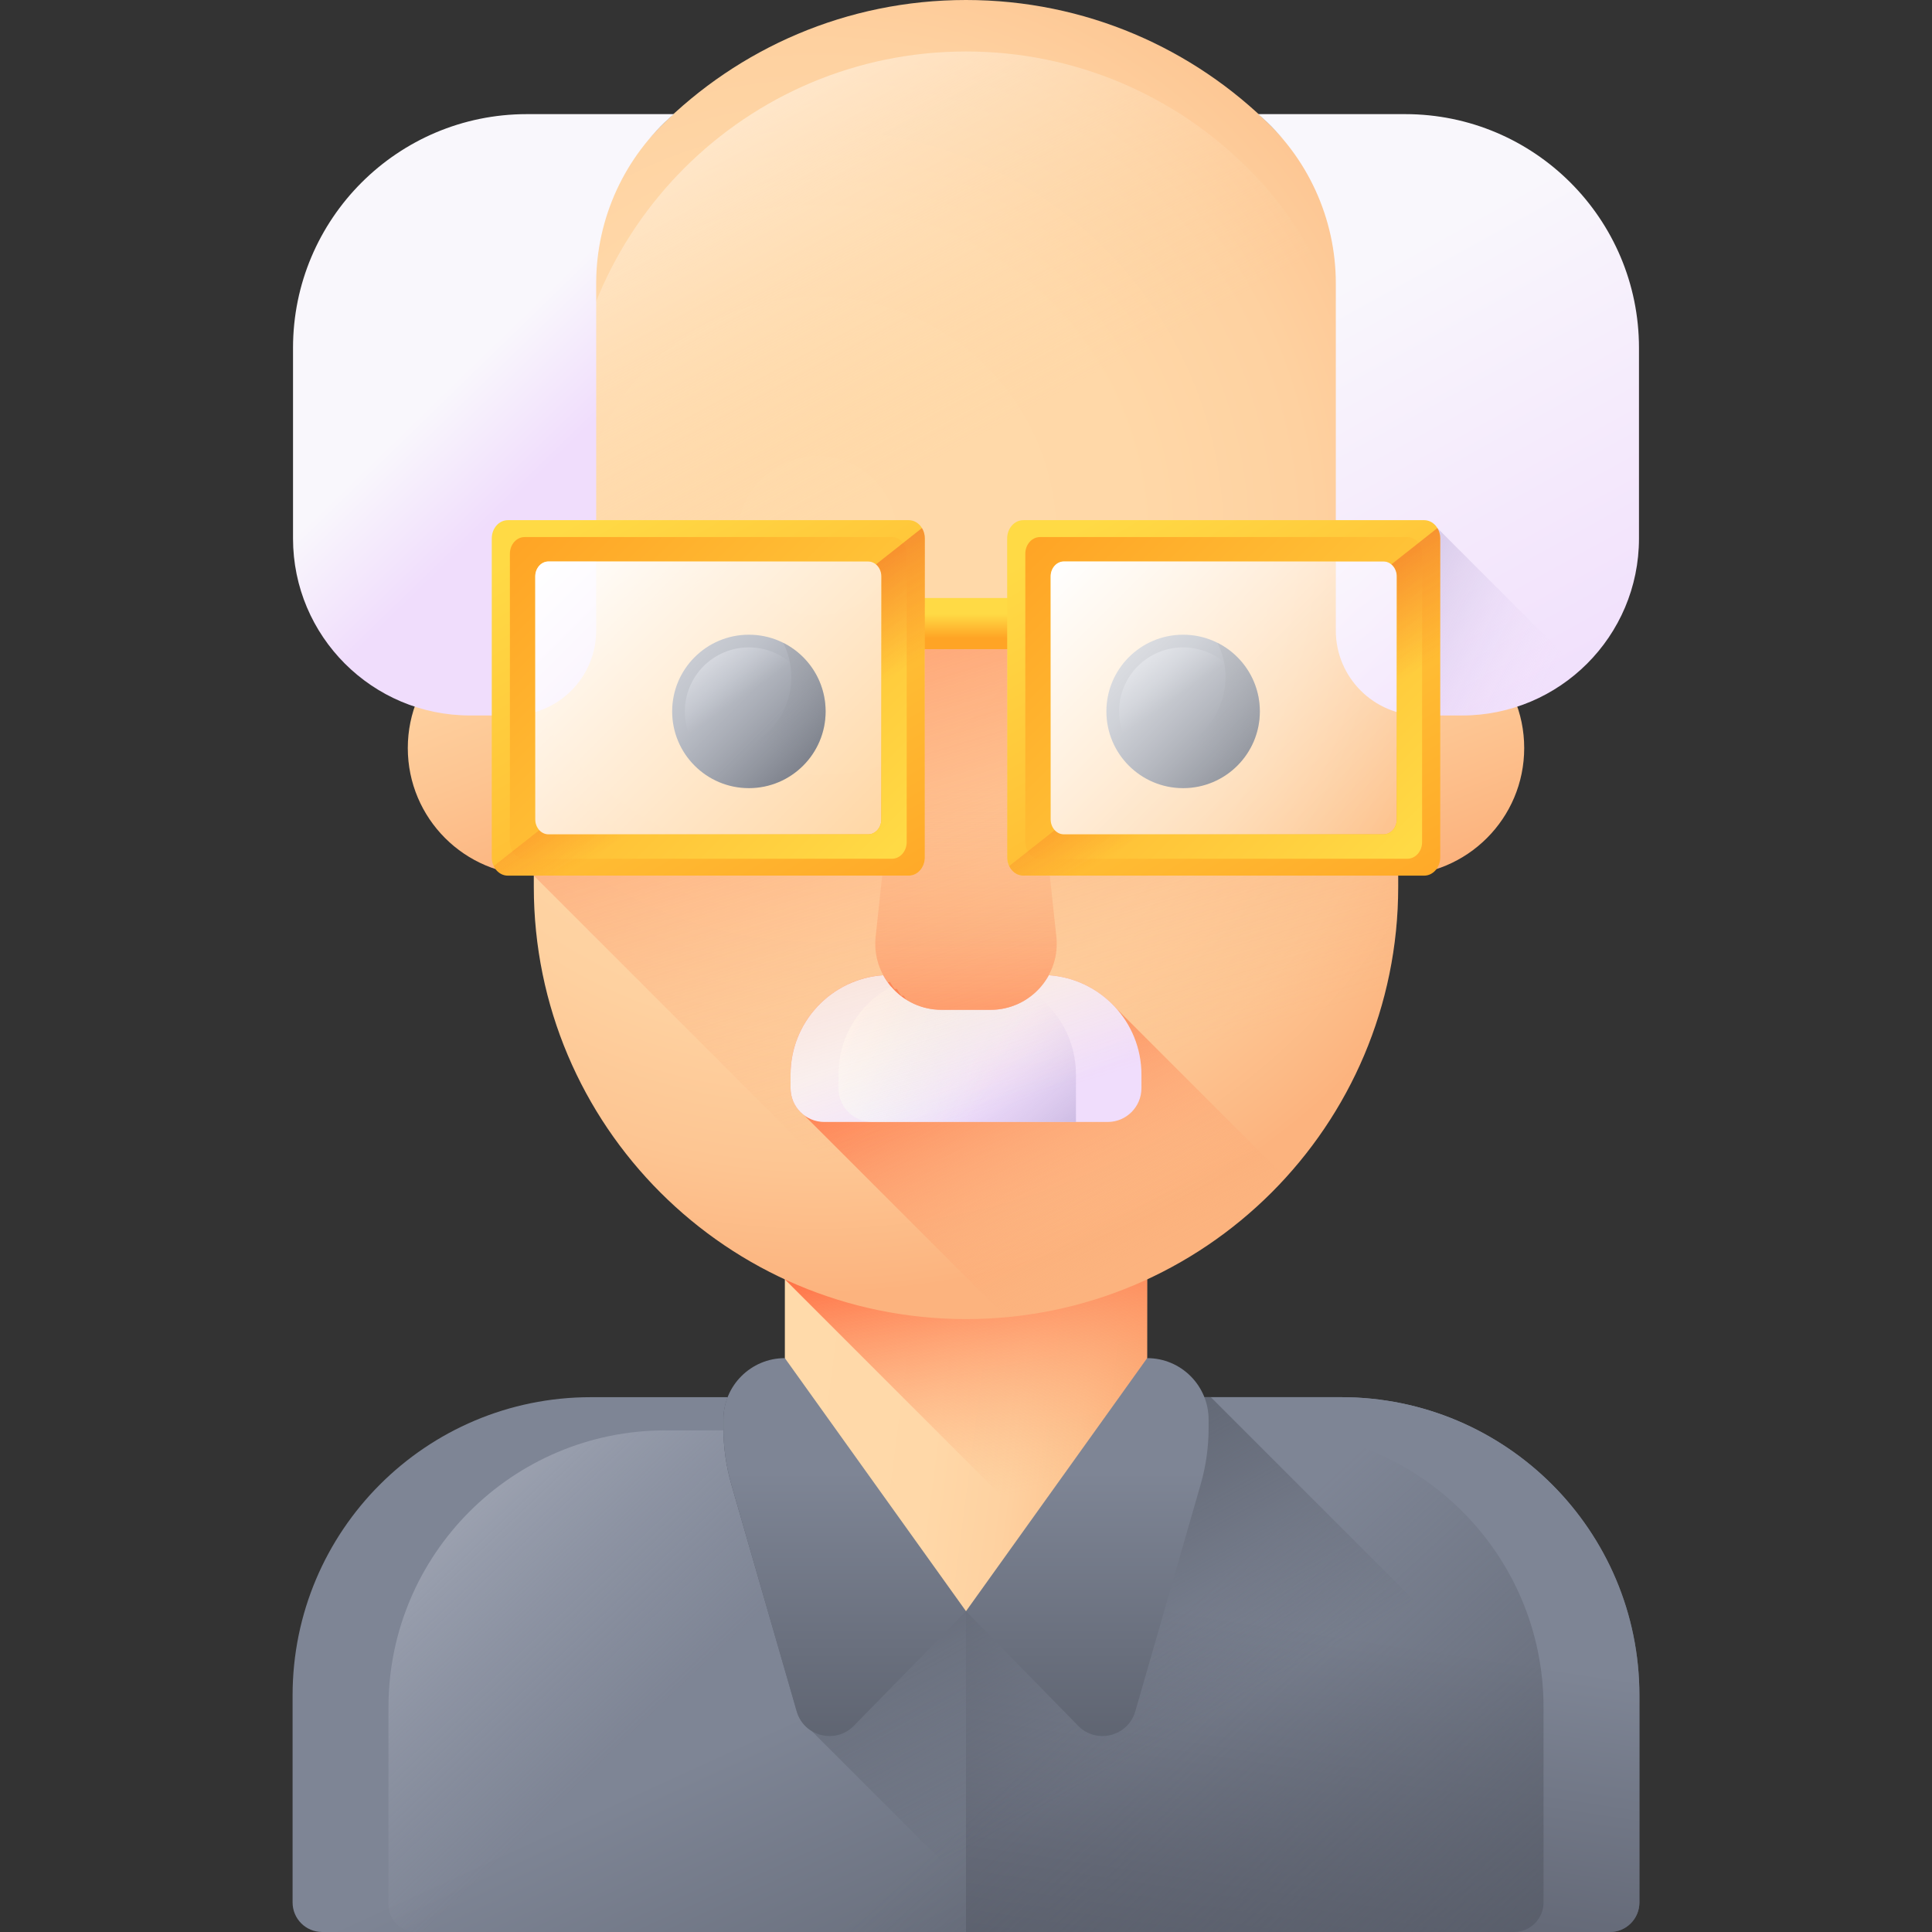 <svg id="Capa_1" enable-background="new 0 0 510 510" height="512" viewBox="0 0 510 510" width="512" xmlns="http://www.w3.org/2000/svg" xmlns:xlink="http://www.w3.org/1999/xlink"><rect x="0" y="0" width="510" height="510" fill="#333333" stroke="none"/><linearGradient id="lg1"><stop offset="0" stop-color="#7e8595"/><stop offset="1" stop-color="#555a66"/></linearGradient><linearGradient id="SVGID_1_" gradientUnits="userSpaceOnUse" x1="241.834" x2="299.908" xlink:href="#lg1" y1="438.332" y2="565.368"/><linearGradient id="SVGID_2_" gradientUnits="userSpaceOnUse" x1="344.799" x2="326.274" y1="429.82" y2="551.023"><stop offset="0" stop-color="#7e8595"/><stop offset=".582" stop-color="#646977"/><stop offset="1" stop-color="#555a66"/></linearGradient><linearGradient id="SVGID_3_" gradientUnits="userSpaceOnUse" x1="216.853" x2="78.537" y1="410.171" y2="264.798"><stop offset="0" stop-color="#bec3d2" stop-opacity="0"/><stop offset=".221" stop-color="#c5c9d7" stop-opacity=".221"/><stop offset=".534" stop-color="#d7dae3" stop-opacity=".534"/><stop offset=".901" stop-color="#f6f6f8" stop-opacity=".901"/><stop offset="1" stop-color="#fff"/></linearGradient><linearGradient id="lg2"><stop offset="0" stop-color="#555a66" stop-opacity="0"/><stop offset="1" stop-color="#555a66"/></linearGradient><linearGradient id="SVGID_4_" gradientUnits="userSpaceOnUse" x1="255.39" x2="374.653" xlink:href="#lg2" y1="478.102" y2="607.95"/><linearGradient id="SVGID_5_" gradientUnits="userSpaceOnUse" x1="315.449" x2="259.346" xlink:href="#lg2" y1="456.119" y2="355.028"/><linearGradient id="lg3"><stop offset="0" stop-color="#ffdaaa"/><stop offset=".421" stop-color="#ffd8a8"/><stop offset=".652" stop-color="#fed1a0"/><stop offset=".836" stop-color="#fdc592"/><stop offset=".995" stop-color="#fcb47f"/><stop offset="1" stop-color="#fcb37e"/></linearGradient><linearGradient id="SVGID_6_" gradientUnits="userSpaceOnUse" x1="208.755" x2="299.267" xlink:href="#lg3" y1="370.875" y2="382.681"/><linearGradient id="lg4"><stop offset="0" stop-color="#fcb37e" stop-opacity="0"/><stop offset="1" stop-color="#ff7044"/></linearGradient><linearGradient id="SVGID_7_" gradientUnits="userSpaceOnUse" x1="266.34" x2="253.638" xlink:href="#lg4" y1="394.533" y2="328.374"/><linearGradient id="lg5"><stop offset="0" stop-color="#ffdaaa"/><stop offset=".575" stop-color="#fdc592"/><stop offset="1" stop-color="#fcb37e"/></linearGradient><linearGradient id="SVGID_8_" gradientUnits="userSpaceOnUse" x1="126.228" x2="153.221" xlink:href="#lg5" y1="158.567" y2="228.43"/><linearGradient id="SVGID_9_" gradientUnits="userSpaceOnUse" x1="353.714" x2="380.707" xlink:href="#lg5" y1="158.567" y2="228.43"/><radialGradient id="SVGID_10_" cx="215.782" cy="141.422" gradientUnits="userSpaceOnUse" r="199.838" xlink:href="#lg3"/><linearGradient id="SVGID_11_" gradientUnits="userSpaceOnUse" x1="231.153" x2="152.82" y1="129.953" y2="-15.067"><stop offset="0" stop-color="#ffdaaa" stop-opacity="0"/><stop offset="1" stop-color="#fff"/></linearGradient><linearGradient id="SVGID_12_" gradientUnits="userSpaceOnUse" x1="190.109" x2="216.341" xlink:href="#lg1" y1="180.221" y2="206.453"/><linearGradient id="lg6"><stop offset="0" stop-color="#bec3d2" stop-opacity="0"/><stop offset=".318" stop-color="#c2c7d5" stop-opacity=".318"/><stop offset=".608" stop-color="#cdd1de" stop-opacity=".608"/><stop offset=".886" stop-color="#dfe3ed" stop-opacity=".886"/><stop offset="1" stop-color="#e9edf5"/></linearGradient><linearGradient id="SVGID_13_" gradientUnits="userSpaceOnUse" x1="195.352" x2="180.66" xlink:href="#lg6" y1="184.433" y2="163.254"/><linearGradient id="SVGID_14_" gradientUnits="userSpaceOnUse" x1="198.391" x2="226.23" xlink:href="#lg2" y1="195.561" y2="143.783"/><linearGradient id="SVGID_15_" gradientUnits="userSpaceOnUse" x1="304.735" x2="330.967" xlink:href="#lg1" y1="180.221" y2="206.453"/><linearGradient id="SVGID_16_" gradientUnits="userSpaceOnUse" x1="309.978" x2="295.286" xlink:href="#lg6" y1="184.433" y2="163.254"/><linearGradient id="SVGID_17_" gradientUnits="userSpaceOnUse" x1="313.016" x2="340.856" xlink:href="#lg2" y1="195.561" y2="143.783"/><linearGradient id="SVGID_18_" gradientUnits="userSpaceOnUse" x1="293.44" x2="254.274" xlink:href="#lg4" y1="338.671" y2="260.868"/><linearGradient id="lg7"><stop offset="0" stop-color="#f9f7fc"/><stop offset="1" stop-color="#f0ddfc"/></linearGradient><linearGradient id="SVGID_19_" gradientUnits="userSpaceOnUse" x1="248.445" x2="260.618" xlink:href="#lg7" y1="269.047" y2="296.038"/><linearGradient id="lg8"><stop offset="0" stop-color="#f0ddfc" stop-opacity="0"/><stop offset=".289" stop-color="#c8b7e0" stop-opacity=".289"/><stop offset=".592" stop-color="#a595c8" stop-opacity=".592"/><stop offset=".84" stop-color="#8f81b8" stop-opacity=".84"/><stop offset="1" stop-color="#8779b3"/></linearGradient><linearGradient id="SVGID_20_" gradientUnits="userSpaceOnUse" x1="248.068" x2="290.056" xlink:href="#lg8" y1="284.118" y2="331.752"/><linearGradient id="SVGID_21_" gradientUnits="userSpaceOnUse" x1="264" x2="227.658" y1="281.672" y2="262.266"><stop offset="0" stop-color="#e9edf5" stop-opacity="0"/><stop offset="1" stop-color="#fff"/></linearGradient><linearGradient id="SVGID_22_" gradientUnits="userSpaceOnUse" x1="255" x2="255" xlink:href="#lg4" y1="207.665" y2="291.989"/><linearGradient id="SVGID_23_" gradientUnits="userSpaceOnUse" x1="126.379" x2="149.667" xlink:href="#lg7" y1="94.335" y2="118.329"/><linearGradient id="SVGID_24_" gradientUnits="userSpaceOnUse" x1="362.845" x2="429.533" xlink:href="#lg7" y1="70.162" y2="190.836"/><linearGradient id="SVGID_25_" gradientUnits="userSpaceOnUse" x1="408.178" x2="318.554" xlink:href="#lg8" y1="181.302" y2="133.315"/><linearGradient id="lg9"><stop offset="0" stop-color="#ffda45"/><stop offset="1" stop-color="#ffa425"/></linearGradient><linearGradient id="SVGID_26_" gradientUnits="userSpaceOnUse" x1="255" x2="255" xlink:href="#lg9" y1="162.092" y2="168.453"/><linearGradient id="SVGID_27_" gradientUnits="userSpaceOnUse" x1="157.315" x2="228.889" xlink:href="#lg9" y1="134.171" y2="254.985"/><linearGradient id="SVGID_28_" gradientUnits="userSpaceOnUse" x1="231.508" x2="140.313" xlink:href="#lg9" y1="228.767" y2="137.572"/><linearGradient id="lg10"><stop offset="0" stop-color="#f92814" stop-opacity="0"/><stop offset="1" stop-color="#c1272d"/></linearGradient><linearGradient id="SVGID_29_" gradientUnits="userSpaceOnUse" x1="197.406" x2="151.359" xlink:href="#lg10" y1="201.502" y2="125.287"/><linearGradient id="lg11"><stop offset="0" stop-color="#fff" stop-opacity="0"/><stop offset="1" stop-color="#fff"/></linearGradient><linearGradient id="SVGID_30_" gradientUnits="userSpaceOnUse" x1="225.298" x2="146.82" xlink:href="#lg11" y1="222.556" y2="144.078"/><linearGradient id="SVGID_31_" gradientUnits="userSpaceOnUse" x1="293.371" x2="364.945" xlink:href="#lg9" y1="134.171" y2="254.985"/><linearGradient id="SVGID_32_" gradientUnits="userSpaceOnUse" x1="367.564" x2="276.369" xlink:href="#lg9" y1="228.767" y2="137.572"/><linearGradient id="SVGID_33_" gradientUnits="userSpaceOnUse" x1="333.462" x2="287.415" xlink:href="#lg10" y1="201.502" y2="125.287"/><linearGradient id="SVGID_34_" gradientUnits="userSpaceOnUse" x1="361.354" x2="282.876" xlink:href="#lg11" y1="222.556" y2="144.078"/><linearGradient id="SVGID_35_" gradientUnits="userSpaceOnUse" x1="272.99" x2="213.712" xlink:href="#lg4" y1="289.83" y2="96.469"/><linearGradient id="SVGID_36_" gradientUnits="userSpaceOnUse" x1="222.979" x2="222.979" xlink:href="#lg1" y1="388.62" y2="481.239"/><linearGradient id="SVGID_37_" gradientTransform="matrix(-1 0 0 1 449.5 0)" gradientUnits="userSpaceOnUse" x1="162.479" x2="162.479" xlink:href="#lg1" y1="388.62" y2="481.239"/><path d="m354.041 368.822h-198.082c-43.478 0-78.724 35.246-78.724 78.724v54.657c0 4.306 3.491 7.797 7.797 7.797h339.938c4.306 0 7.797-3.491 7.797-7.797v-54.657c-.001-43.478-35.247-78.724-78.726-78.724z" fill="url(#SVGID_1_)"/><path d="m255 510h169.969c4.306 0 7.797-3.491 7.797-7.797v-54.657c0-43.478-35.246-78.724-78.724-78.724h-99.042z" fill="url(#SVGID_2_)"/><path d="m359.646 377.584h-183.982c-40.383 0-73.12 32.737-73.12 73.12v52.054c0 4 3.242 7.242 7.242 7.242h315.183c4.306 0 7.797-3.491 7.797-7.797v-51.499c0-40.383-32.737-73.12-73.12-73.12z" fill="url(#SVGID_3_)"/><path d="m334.336 377.584h-183.982c-40.383 0-73.12 32.737-73.12 73.12v52.054c0 4 3.242 7.242 7.242 7.242h315.183c4.306 0 7.797-3.491 7.797-7.797v-51.499c0-40.383-32.737-73.12-73.12-73.12z" fill="url(#SVGID_4_)"/><path d="m319.635 368.822h-127.548c-.72 1.835-1.129 3.827-1.129 5.917v2.26c0 5.018.705 10.01 2.094 14.832l17.262 59.922c.661 2.295 2.103 4.033 3.895 5.139l53.108 53.108h157.652c4.306 0 7.797-3.491 7.797-7.797v-20.251z" fill="url(#SVGID_5_)"/><path d="m264.075 425.317h-18.15c-21.396 0-38.742-17.345-38.742-38.742v-53.358h95.633v53.358c.001 21.396-17.345 38.742-38.741 38.742z" fill="url(#SVGID_6_)"/><path d="m302.817 386.575v-53.358h-95.633v4.507l79.969 79.969c9.504-7.06 15.664-18.369 15.664-31.118z" fill="url(#SVGID_7_)"/><circle cx="141.257" cy="197.465" fill="url(#SVGID_8_)" r="33.609"/><circle cx="368.743" cy="197.465" fill="url(#SVGID_9_)" r="33.609"/><path d="m255 348.206c-63.009 0-114.088-51.079-114.088-114.088v-120.03c0-63.009 51.079-114.088 114.088-114.088 63.009 0 114.088 51.079 114.088 114.088v120.03c0 63.009-51.079 114.088-114.088 114.088z" fill="url(#SVGID_10_)"/><path d="m255 334.617c-58.091 0-105.184-47.092-105.184-105.183v-110.662c0-58.091 47.092-105.183 105.183-105.183 58.091 0 105.183 47.092 105.183 105.183v110.662c.001 58.091-47.091 105.183-105.182 105.183z" fill="url(#SVGID_11_)"/><circle cx="197.687" cy="187.799" fill="url(#SVGID_12_)" r="20.254"/><circle cx="197.687" cy="187.799" fill="url(#SVGID_13_)" r="16.904"/><path d="m206.747 169.681c1.366 2.726 2.136 5.803 2.136 9.06 0 11.186-9.068 20.254-20.254 20.254-3.257 0-6.334-.77-9.06-2.136 3.325 6.637 10.189 11.194 18.118 11.194 11.186 0 20.254-9.068 20.254-20.254 0-7.929-4.557-14.792-11.194-18.118z" fill="url(#SVGID_14_)"/><circle cx="312.313" cy="187.799" fill="url(#SVGID_15_)" r="20.254"/><circle cx="312.313" cy="187.799" fill="url(#SVGID_16_)" r="16.904"/><path d="m321.373 169.681c1.366 2.726 2.136 5.803 2.136 9.06 0 11.186-9.068 20.254-20.254 20.254-3.257 0-6.334-.77-9.06-2.136 3.325 6.637 10.189 11.194 18.118 11.194 11.186 0 20.254-9.068 20.254-20.254 0-7.929-4.557-14.792-11.194-18.118z" fill="url(#SVGID_17_)"/><path d="m339.388 310.895-44.915-44.915c-4.426-4.869-10.649-8.073-17.624-8.548-.995 1.821-2.308 3.451-3.864 4.816-3.059 2.678-7.071 4.319-11.506 4.319h-12.957c-3.452 0-6.645-1.004-9.337-2.712-.218-.339-.443-.674-.637-1.028-.203.014-.404.038-.606.056-.431-.596-.838-1.209-1.192-1.855-.203.014-.404.038-.606.056-.431-.596-.838-1.209-1.192-1.855-.203.014-.404.038-.606.056-.431-.596-.838-1.209-1.192-1.855-13.666.932-24.463 12.321-24.463 26.231v3.589c0 2.921 1.412 5.509 3.585 7.138l53.323 53.323c29.163-2.686 55.151-16.343 73.789-36.816z" fill="url(#SVGID_18_)"/><path d="m301.311 283.662v3.589c0 4.922-3.991 8.923-8.924 8.923h-74.775c-4.933 0-8.924-4.001-8.924-8.923v-3.589c0-13.909 10.797-25.299 24.463-26.231.593 1.08 1.302 2.096 2.096 3.027 3.186 3.726 7.928 6.108 13.274 6.108h12.957c4.435 0 8.447-1.641 11.506-4.319 1.556-1.366 2.869-2.996 3.864-4.816 13.666.932 24.463 12.322 24.463 26.231z" fill="url(#SVGID_19_)"/><path d="m284.025 283.662v12.512h-66.413c-4.933 0-8.924-4.001-8.924-8.923v-3.589c0-13.909 10.797-25.299 24.463-26.231.593 1.08 1.302 2.096 2.096 3.027 3.186 3.726 7.928 6.108 13.274 6.108h12.957c4.435 0 8.447-1.641 11.506-4.319 6.68 4.765 11.041 12.587 11.041 21.415z" fill="url(#SVGID_20_)"/><path d="m301.311 283.662v3.589c0 4.922-3.991 8.923-8.924 8.923h-62.126c-4.922 0-8.924-4.001-8.924-8.923v-3.589c0-10.035 5.631-18.768 13.909-23.203 3.186 3.726 7.928 6.108 13.274 6.108h12.957c4.435 0 8.447-1.641 11.506-4.319 1.556-1.366 2.869-2.996 3.864-4.816 13.667.931 24.464 12.321 24.464 26.23z" fill="url(#SVGID_21_)"/><path d="m261.481 266.568h-12.962c-10.388 0-18.481-9.01-17.37-19.338l6.777-63h34.148l6.777 63c1.111 10.328-6.982 19.338-17.37 19.338z" fill="url(#SVGID_22_)"/><path d="m134.953 188.867h-10.872c-25.809 0-46.732-20.923-46.732-46.732v-50.28c0-34.091 27.637-61.728 61.728-61.728h38.799c-13.015 11.2-20.5 27.518-20.5 44.689v91.628c0 12.384-10.039 22.423-22.423 22.423z" fill="url(#SVGID_23_)"/><path d="m375.047 188.867h10.872c25.809 0 46.732-20.923 46.732-46.732v-50.28c0-34.091-27.637-61.728-61.728-61.728h-38.799c13.015 11.2 20.5 27.518 20.5 44.689v91.628c0 12.384 10.039 22.423 22.423 22.423z" fill="url(#SVGID_24_)"/><path d="m379.432 139.396h-6.934v49.316c.838.095 1.686.155 2.549.155h10.872c11.951 0 22.849-4.492 31.112-11.872z" fill="url(#SVGID_25_)"/><path d="m239.231 157.858h31.538v13.521h-31.538z" fill="url(#SVGID_26_)"/><path d="m239.873 137.312h-105.802c-2.352 0-4.258 2.16-4.258 4.824v84.188c0 2.665 1.906 4.824 4.258 4.824h105.803c2.352 0 4.258-2.16 4.258-4.824v-84.188c-.001-2.664-1.907-4.824-4.259-4.824zm-7.22 78.979c0 2.184-1.562 3.954-3.49 3.954h-84.382c-1.928 0-3.49-1.77-3.49-3.954v-64.122c0-2.184 1.562-3.954 3.49-3.954h84.382c1.928 0 3.49 1.77 3.49 3.954z" fill="url(#SVGID_27_)"/><path d="m138.481 226.687h96.982c2.141 0 3.878-1.968 3.878-4.394v-76.126c0-2.426-1.737-4.394-3.878-4.394h-96.982c-2.141 0-3.878 1.968-3.878 4.394v76.126c.001 2.426 1.737 4.394 3.878 4.394zm2.81-74.518c0-2.184 1.562-3.954 3.49-3.954h84.382c1.928 0 3.49 1.77 3.49 3.954v64.122c0 2.184-1.562 3.954-3.49 3.954h-84.382c-1.928 0-3.49-1.77-3.49-3.954z" fill="url(#SVGID_28_)"/><path d="m244.131 226.324v-84.188c0-1.018-.28-1.962-.755-2.74l-12.148 9.59c.863.72 1.426 1.876 1.426 3.184v64.122c0 2.184-1.562 3.954-3.49 3.954h-84.382c-.941 0-1.794-.424-2.422-1.11l-12.029 9.495c.722 1.5 2.126 2.518 3.74 2.518h105.803c2.351 0 4.257-2.16 4.257-4.825z" fill="url(#SVGID_29_)"/><path d="m141.291 152.169c0-2.184 1.562-3.954 3.49-3.954h84.382c1.928 0 3.49 1.77 3.49 3.954v64.122c0 2.184-1.562 3.954-3.49 3.954h-84.382c-1.928 0-3.49-1.77-3.49-3.954z" fill="url(#SVGID_30_)"/><path d="m375.929 137.312h-105.802c-2.352 0-4.258 2.16-4.258 4.824v84.188c0 2.665 1.906 4.824 4.258 4.824h105.803c2.352 0 4.258-2.16 4.258-4.824v-84.188c-.001-2.664-1.907-4.824-4.259-4.824zm-7.22 78.979c0 2.184-1.562 3.954-3.49 3.954h-84.382c-1.928 0-3.49-1.77-3.49-3.954v-64.122c0-2.184 1.562-3.954 3.49-3.954h84.382c1.928 0 3.49 1.77 3.49 3.954z" fill="url(#SVGID_31_)"/><path d="m274.537 226.687h96.982c2.141 0 3.878-1.968 3.878-4.394v-76.126c0-2.426-1.737-4.394-3.878-4.394h-96.982c-2.141 0-3.878 1.968-3.878 4.394v76.126c.001 2.426 1.737 4.394 3.878 4.394zm2.81-74.518c0-2.184 1.562-3.954 3.49-3.954h84.382c1.928 0 3.49 1.77 3.49 3.954v64.122c0 2.184-1.562 3.954-3.49 3.954h-84.382c-1.928 0-3.49-1.77-3.49-3.954z" fill="url(#SVGID_32_)"/><path d="m380.187 226.324v-84.188c0-1.018-.28-1.962-.755-2.74l-12.148 9.59c.863.72 1.426 1.876 1.426 3.184v64.122c0 2.184-1.562 3.954-3.49 3.954h-84.382c-.941 0-1.794-.424-2.422-1.11l-12.029 9.495c.722 1.5 2.126 2.518 3.74 2.518h105.803c2.351 0 4.257-2.16 4.257-4.825z" fill="url(#SVGID_33_)"/><path d="m277.347 152.169c0-2.184 1.562-3.954 3.49-3.954h84.382c1.928 0 3.49 1.77 3.49 3.954v64.122c0 2.184-1.562 3.954-3.49 3.954h-84.382c-1.928 0-3.49-1.77-3.49-3.954z" fill="url(#SVGID_34_)"/><path d="m369.09 231.148v2.974c0 62.031-49.508 112.491-111.168 114.037l-117.012-117.011h98.963c2.35 0 4.255-2.159 4.255-4.827v-54.938h21.743v54.938c0 2.668 1.905 4.827 4.255 4.827z" fill="url(#SVGID_35_)"/><path d="m207.183 358.514 47.817 66.803-29.601 30.242c-4.826 4.93-13.175 2.824-15.085-3.805l-17.262-59.922c-1.389-4.822-2.094-9.814-2.094-14.832v-2.26c0-8.962 7.264-16.226 16.225-16.226z" fill="url(#SVGID_36_)"/><path d="m302.817 358.514-47.817 66.803 29.601 30.242c4.826 4.93 13.175 2.824 15.085-3.805l17.262-59.922c1.389-4.822 2.094-9.814 2.094-14.832v-2.26c0-8.962-7.265-16.226-16.225-16.226z" fill="url(#SVGID_37_)"/></svg>